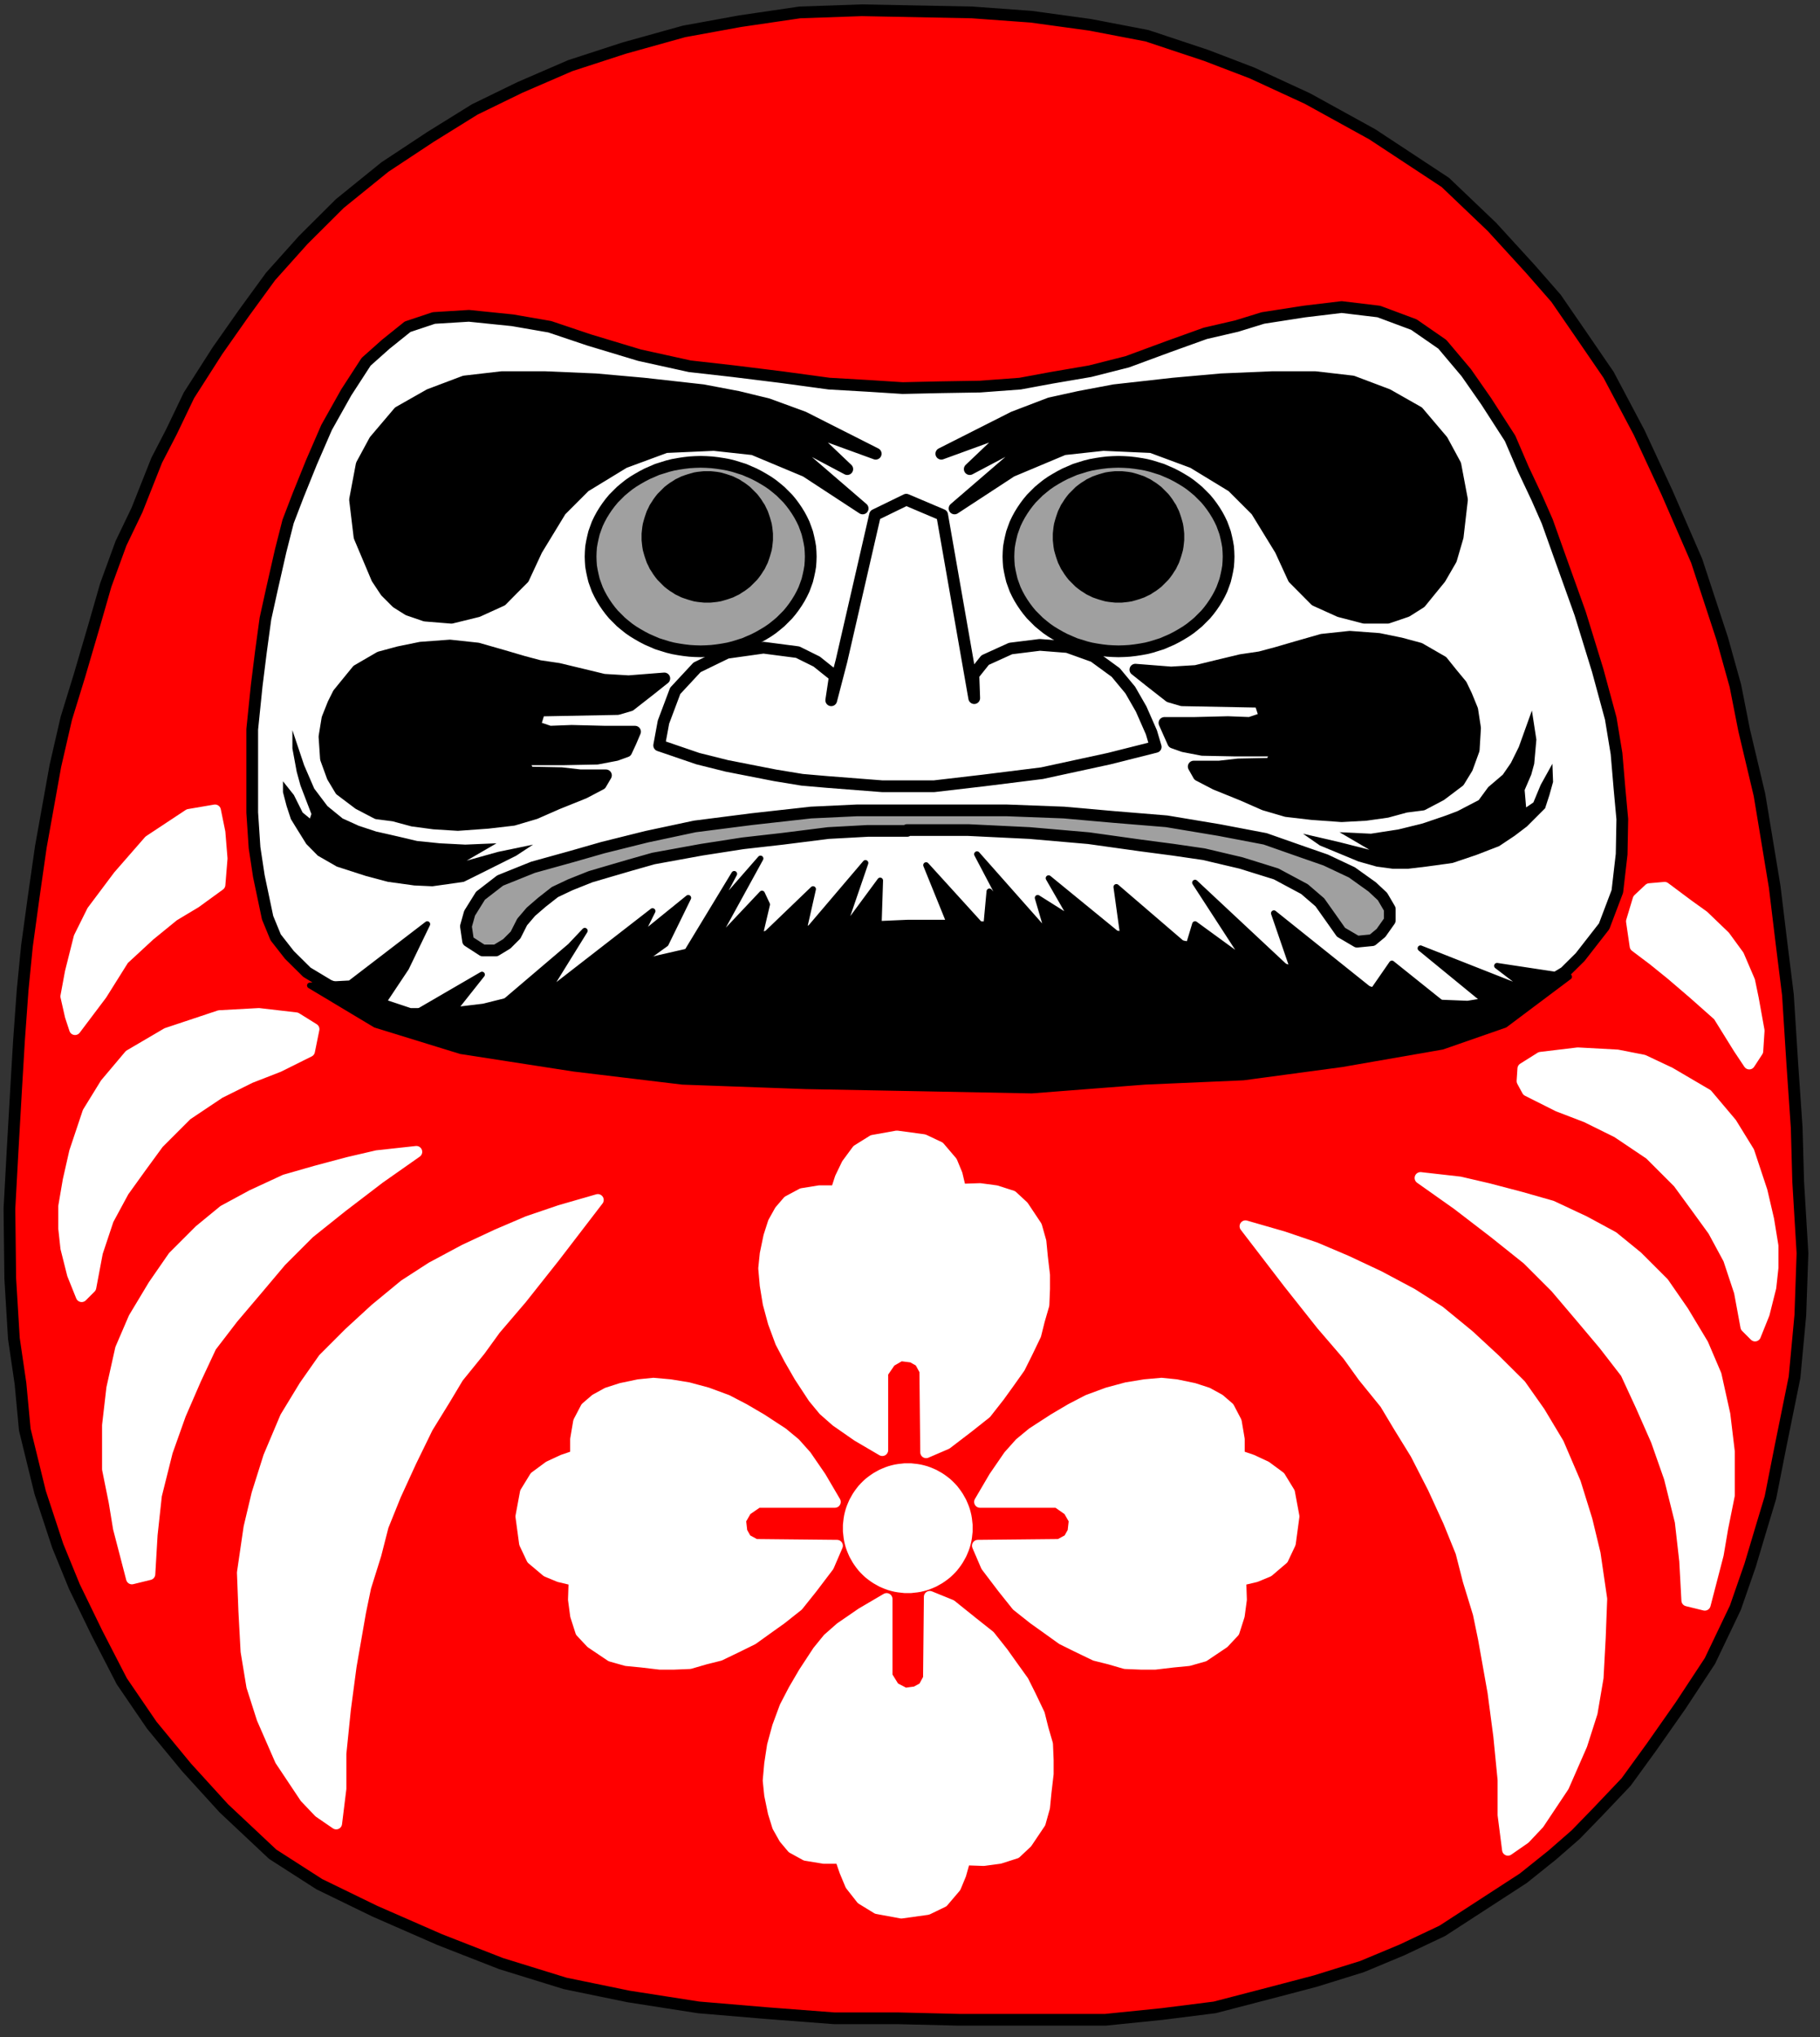 <?xml version="1.0" encoding="UTF-8" standalone="no"?>
<svg
   xmlns:ooo="http://xml.openoffice.org/svg/export"
   xmlns:dc="http://purl.org/dc/elements/1.1/"
   xmlns:cc="http://creativecommons.org/ns#"
   xmlns:rdf="http://www.w3.org/1999/02/22-rdf-syntax-ns#"
   xmlns:svg="http://www.w3.org/2000/svg"
   xmlns="http://www.w3.org/2000/svg"
   xmlns:sodipodi="http://sodipodi.sourceforge.net/DTD/sodipodi-0.dtd"
   xmlns:inkscape="http://www.inkscape.org/namespaces/inkscape"
   version="1.2"
   width="110.11mm"
   height="123.21mm"
   viewBox="0 0 11011 12321"
   preserveAspectRatio="xMidYMid"
   xml:space="preserve"
   id="svg172"
   sodipodi:docname="matreshk.svg"
   style="fill-rule:evenodd;stroke-width:28.222;stroke-linejoin:round"
   inkscape:version="0.92.5 (2060ec1f9f, 2020-04-08)"><rect x="0" y="0" width="11011" height="12321" fill="#333333" stroke="none"/><sodipodi:namedview
   pagecolor="#ffffff"
   bordercolor="#666666"
   borderopacity="1"
   objecttolerance="10"
   gridtolerance="10"
   guidetolerance="10"
   inkscape:pageopacity="0"
   inkscape:pageshadow="2"
   inkscape:window-width="664"
   inkscape:window-height="487"
   id="namedview174"
   showgrid="false"
   inkscape:zoom="0.2102413"
   inkscape:cx="208.10079"
   inkscape:cy="232.8189"
   inkscape:window-x="0"
   inkscape:window-y="0"
   inkscape:window-maximized="0"
   inkscape:current-layer="svg172" />
 <defs
   class="ClipPathGroup"
   id="defs8">
  <clipPath
   id="presentation_clip_path"
   clipPathUnits="userSpaceOnUse">
   <rect
   x="0"
   y="0"
   width="21000"
   height="29700"
   id="rect2" />
  </clipPath>
  <clipPath
   id="presentation_clip_path_shrink"
   clipPathUnits="userSpaceOnUse">
   <rect
   x="21"
   y="29"
   width="20958"
   height="29641"
   id="rect5" />
  </clipPath>
 </defs>
 <defs
   class="TextShapeIndex"
   id="defs12">
  <g
   ooo:slide="id1"
   ooo:id-list="id3"
   id="g10" />
 </defs>
 <defs
   class="EmbeddedBulletChars"
   id="defs44">
  <g
   id="bullet-char-template-57356"
   transform="matrix(4.8828125e-4,0,0,-4.8828125e-4,0,0)">
   <path
   d="M 580,1141 1163,571 580,0 -4,571 Z"
   id="path14"
   inkscape:connector-curvature="0" />
  </g>
  <g
   id="bullet-char-template-57354"
   transform="matrix(4.8828125e-4,0,0,-4.8828125e-4,0,0)">
   <path
   d="M 8,1128 H 1137 V 0 H 8 Z"
   id="path17"
   inkscape:connector-curvature="0" />
  </g>
  <g
   id="bullet-char-template-10146"
   transform="matrix(4.8828125e-4,0,0,-4.8828125e-4,0,0)">
   <path
   d="M 174,0 602,739 174,1481 1456,739 Z M 1358,739 309,1346 659,739 Z"
   id="path20"
   inkscape:connector-curvature="0" />
  </g>
  <g
   id="bullet-char-template-10132"
   transform="matrix(4.8828125e-4,0,0,-4.8828125e-4,0,0)">
   <path
   d="M 2015,739 1276,0 H 717 l 543,543 H 174 v 393 h 1086 l -543,545 h 557 z"
   id="path23"
   inkscape:connector-curvature="0" />
  </g>
  <g
   id="bullet-char-template-10007"
   transform="matrix(4.8828125e-4,0,0,-4.8828125e-4,0,0)">
   <path
   d="m 0,-2 c -7,16 -16,29 -25,39 l 381,530 c -94,256 -141,385 -141,387 0,25 13,38 40,38 9,0 21,-2 34,-5 21,4 42,12 65,25 l 27,-13 111,-251 280,301 64,-25 24,25 c 21,-10 41,-24 62,-43 C 886,937 835,863 770,784 769,783 710,716 594,584 L 774,223 c 0,-27 -21,-55 -63,-84 l 16,-20 C 717,90 699,76 672,76 641,76 570,178 457,381 L 164,-76 c -22,-34 -53,-51 -92,-51 -42,0 -63,17 -64,51 -7,9 -10,24 -10,44 0,9 1,19 2,30 z"
   id="path26"
   inkscape:connector-curvature="0" />
  </g>
  <g
   id="bullet-char-template-10004"
   transform="matrix(4.8828125e-4,0,0,-4.8828125e-4,0,0)">
   <path
   d="M 285,-33 C 182,-33 111,30 74,156 52,228 41,333 41,471 c 0,78 14,145 41,201 34,71 87,106 158,106 53,0 88,-31 106,-94 l 23,-176 c 8,-64 28,-97 59,-98 l 735,706 c 11,11 33,17 66,17 42,0 63,-15 63,-46 V 965 c 0,-36 -10,-64 -30,-84 L 442,47 C 390,-6 338,-33 285,-33 Z"
   id="path29"
   inkscape:connector-curvature="0" />
  </g>
  <g
   id="bullet-char-template-9679"
   transform="matrix(4.8828125e-4,0,0,-4.8828125e-4,0,0)">
   <path
   d="M 813,0 C 632,0 489,54 383,161 276,268 223,411 223,592 c 0,181 53,324 160,431 106,107 249,161 430,161 179,0 323,-54 432,-161 108,-107 162,-251 162,-431 0,-180 -54,-324 -162,-431 C 1136,54 992,0 813,0 Z"
   id="path32"
   inkscape:connector-curvature="0" />
  </g>
  <g
   id="bullet-char-template-8226"
   transform="matrix(4.8828125e-4,0,0,-4.8828125e-4,0,0)">
   <path
   d="m 346,457 c -73,0 -137,26 -191,78 -54,51 -81,114 -81,188 0,73 27,136 81,188 54,52 118,78 191,78 73,0 134,-26 185,-79 51,-51 77,-114 77,-187 0,-75 -25,-137 -76,-188 -50,-52 -112,-78 -186,-78 z"
   id="path35"
   inkscape:connector-curvature="0" />
  </g>
  <g
   id="bullet-char-template-8211"
   transform="matrix(4.8828125e-4,0,0,-4.8828125e-4,0,0)">
   <path
   d="M -4,459 H 1135 V 606 H -4 Z"
   id="path38"
   inkscape:connector-curvature="0" />
  </g>
  <g
   id="bullet-char-template-61548"
   transform="matrix(4.8828125e-4,0,0,-4.8828125e-4,0,0)">
   <path
   d="m 173,740 c 0,163 58,303 173,419 116,115 255,173 419,173 163,0 302,-58 418,-173 116,-116 174,-256 174,-419 0,-163 -58,-303 -174,-418 C 1067,206 928,148 765,148 601,148 462,206 346,322 231,437 173,577 173,740 Z"
   id="path41"
   inkscape:connector-curvature="0" />
  </g>
 </defs>
 <g
   id="g49"
   transform="translate(-4994,-8689)">
  <g
   id="id2"
   class="Master_Slide">
   <g
   id="bg-id2"
   class="Background" />
   <g
   id="bo-id2"
   class="BackgroundObjects" />
  </g>
 </g>
 <g
   class="SlideGroup"
   id="g170"
   transform="translate(-4994,-8689)">
  <g
   id="g168">
   <g
   id="container-id1">
    <g
   id="id1"
   class="Slide"
   clip-path="url(#presentation_clip_path)">
     <g
   class="Page"
   id="g164">
      <g
   class="Graphic"
   id="g162">
       <g
   id="id3">
        <rect
   class="BoundingBox"
   x="4994"
   y="8689"
   width="11011"
   height="12321"
   id="rect51"
   style="fill:none;stroke:none" />
        <path
   d="m 8770,8980 -326,106 -305,132 -273,133 -269,167 -274,181 -273,221 -221,220 -198,221 -164,225 -158,225 -172,269 -106,221 -89,172 -119,300 -97,202 -92,252 -71,247 -88,300 -80,260 -66,287 -88,490 -44,308 -40,292 -26,264 -22,305 -18,304 -22,384 -18,331 5,423 22,362 40,273 26,278 93,380 106,322 101,247 137,282 150,291 181,265 211,256 225,247 296,278 282,181 335,163 393,172 371,145 388,120 384,79 423,66 415,35 406,31 h 384 l 370,9 h 556 331 l 344,-35 317,-40 358,-93 251,-66 283,-88 242,-101 243,-115 265,-172 225,-146 176,-141 141,-123 133,-137 172,-181 154,-212 176,-251 177,-269 154,-322 89,-256 66,-221 57,-189 62,-314 84,-414 35,-375 13,-375 -26,-433 -9,-326 -27,-393 -26,-410 -40,-322 -40,-331 -92,-556 -93,-392 -53,-269 -79,-283 -62,-189 -93,-283 -180,-414 -168,-362 -185,-349 -172,-251 -146,-212 -154,-176 -234,-256 -282,-269 -442,-291 -392,-216 -336,-155 -277,-106 -358,-119 -344,-66 -357,-49 -358,-26 -666,-13 -375,13 -361,53 -340,62 z"
   id="path53"
   inkscape:connector-curvature="0"
   style="fill:#ff0000;stroke:none" />
        <path
   d="m 8770,8980 -326,106 -305,132 -273,133 -269,167 -274,181 -273,221 -221,220 -198,221 -164,225 -158,225 -172,269 -106,221 -89,172 -119,300 -97,202 -92,252 -71,247 -88,300 -80,260 -66,287 -88,490 -44,308 -40,292 -26,264 -22,305 -18,304 -22,384 -18,331 5,423 22,362 40,273 26,278 93,380 106,322 101,247 137,282 150,291 181,265 211,256 225,247 296,278 282,181 335,163 393,172 371,145 388,120 384,79 423,66 415,35 406,31 h 384 l 370,9 h 556 331 l 344,-35 317,-40 358,-93 251,-66 283,-88 242,-101 243,-115 265,-172 225,-146 176,-141 141,-123 133,-137 172,-181 154,-212 176,-251 177,-269 154,-322 89,-256 66,-221 57,-189 62,-314 84,-414 35,-375 13,-375 -26,-433 -9,-326 -27,-393 -26,-410 -40,-322 -40,-331 -92,-556 -93,-392 -53,-269 -79,-283 -62,-189 -93,-283 -180,-414 -168,-362 -185,-349 -172,-251 -146,-212 -154,-176 -234,-256 -282,-269 -442,-291 -392,-216 -336,-155 -277,-106 -358,-119 -344,-66 -357,-49 -358,-26 -666,-13 -375,13 -361,53 -340,62 z"
   id="path55"
   inkscape:connector-curvature="0"
   style="fill:none;stroke:#000000;stroke-width:71;stroke-linecap:round;stroke-linejoin:round" />
        <path
   d="m 10680,11031 -225,5 -203,-13 -242,-14 -287,-39 -291,-36 -265,-30 -304,-67 -305,-92 -238,-80 -225,-39 -264,-27 -212,13 -159,53 -132,106 -119,106 -120,185 -119,212 -92,212 -80,198 -61,159 -45,177 -53,233 -39,177 -27,198 -26,208 -27,264 v 239 264 l 14,212 26,172 53,252 49,119 83,106 106,105 133,80 291,106 198,66 h 225 l 225,-27 212,-53 287,-83 260,-75 234,-67 344,-79 344,-79 225,-31 238,-22 419,-18 h 247 l 269,13 309,18 358,26 277,31 265,49 424,92 383,106 358,93 273,53 225,9 247,-40 186,-75 154,-93 93,-92 145,-186 80,-211 26,-225 4,-212 -17,-185 -18,-212 -35,-212 -79,-291 -106,-344 -133,-371 -66,-185 -62,-141 -83,-176 -80,-186 -145,-225 -120,-172 -145,-172 -172,-119 -212,-79 -225,-27 -225,27 -251,39 -159,49 -190,44 -220,79 -252,93 -225,57 -234,40 -189,35 -243,18 z"
   id="path57"
   inkscape:connector-curvature="0"
   style="fill:#ffffff;stroke:none" />
        <path
   d="m 10680,11031 -225,5 -203,-13 -242,-14 -287,-39 -291,-36 -265,-30 -304,-67 -305,-92 -238,-80 -225,-39 -264,-27 -212,13 -159,53 -132,106 -119,106 -120,185 -119,212 -92,212 -80,198 -61,159 -45,177 -53,233 -39,177 -27,198 -26,208 -27,264 v 239 264 l 14,212 26,172 53,252 49,119 83,106 106,105 133,80 291,106 198,66 h 225 l 225,-27 212,-53 287,-83 260,-75 234,-67 344,-79 344,-79 225,-31 238,-22 419,-18 h 247 l 269,13 309,18 358,26 277,31 265,49 424,92 383,106 358,93 273,53 225,9 247,-40 186,-75 154,-93 93,-92 145,-186 80,-211 26,-225 4,-212 -17,-185 -18,-212 -35,-212 -79,-291 -106,-344 -133,-371 -66,-185 -62,-141 -83,-176 -80,-186 -145,-225 -120,-172 -145,-172 -172,-119 -212,-79 -225,-27 -225,27 -251,39 -159,49 -190,44 -220,79 -252,93 -225,57 -234,40 -189,35 -243,18 z"
   id="path59"
   inkscape:connector-curvature="0"
   style="fill:none;stroke:#000000;stroke-width:71;stroke-linecap:round;stroke-linejoin:round" />
        <path
   d="m 9639,11133 -181,-44 -211,-40 -358,-40 -291,-26 -304,-13 h -265 l -225,26 -212,80 -185,105 -146,172 -79,146 -40,212 27,225 106,251 53,80 66,66 70,44 102,35 159,13 159,-39 145,-66 66,-67 66,-66 80,-172 145,-238 146,-146 238,-145 252,-93 291,-13 238,26 318,133 344,225 -569,-490 476,252 -265,-252 437,159 -437,-221 z"
   id="path61"
   inkscape:connector-curvature="0"
   style="fill:#000000;stroke:none" />
        <path
   d="m 9639,11133 -181,-44 -211,-40 -358,-40 -291,-26 -304,-13 h -265 l -225,26 -212,80 -185,105 -146,172 -79,146 -40,212 27,225 106,251 53,80 66,66 70,44 102,35 159,13 159,-39 145,-66 66,-67 66,-66 80,-172 145,-238 146,-146 238,-145 252,-93 291,-13 238,26 318,133 344,225 -569,-490 476,252 -265,-252 437,159 -437,-221 z"
   id="path63"
   inkscape:connector-curvature="0"
   style="fill:none;stroke:#000000;stroke-width:71;stroke-linecap:round;stroke-linejoin:round" />
        <path
   d="m 9903,12059 c 0,101 -31,199 -89,287 -59,87 -143,159 -244,209 -101,51 -216,77 -332,77 -117,0 -232,-26 -333,-77 -101,-50 -185,-122 -244,-209 -58,-88 -89,-186 -89,-287 0,-101 31,-199 89,-286 59,-88 143,-160 244,-210 101,-51 216,-77 332,-77 117,0 232,26 333,77 101,50 185,122 244,210 58,87 89,185 89,286 z"
   id="path65"
   inkscape:connector-curvature="0"
   style="fill:#a0a0a0;stroke:none" />
        <path
   d="m 9899,12055 -1,-29 -2,-29 -5,-29 -6,-28 -7,-29 -10,-28 -10,-27 -13,-27 -14,-26 -16,-26 -17,-25 -18,-24 -20,-24 -22,-22 -22,-22 -24,-20 -25,-20 -26,-18 -28,-17 -28,-16 -29,-15 -30,-13 -30,-13 -32,-10 -32,-10 -32,-8 -33,-6 -33,-5 -34,-4 -33,-2 -34,-1 v 0 l -34,1 -33,2 -34,4 -33,5 -33,6 -32,8 -32,10 -32,10 -30,13 -30,13 -29,15 -28,16 -28,17 -26,18 -25,20 -24,20 -22,22 -22,22 -20,24 -18,24 -17,25 -16,26 -14,26 -13,27 -10,27 -10,28 -7,29 -6,28 -5,29 -2,29 -1,29 v 0 l 1,29 2,29 5,29 6,28 7,29 10,28 10,27 13,27 14,26 16,26 17,25 18,24 20,24 22,22 22,22 24,20 25,20 26,18 28,17 28,16 29,15 30,13 30,13 32,10 32,10 32,8 33,6 33,5 34,4 33,2 34,1 v 0 l 34,-1 33,-2 34,-4 33,-5 33,-6 32,-8 32,-10 32,-10 30,-13 30,-13 29,-15 28,-16 28,-17 26,-18 25,-20 24,-20 22,-22 22,-22 20,-24 18,-24 17,-25 16,-26 14,-26 13,-27 10,-27 10,-28 7,-29 6,-28 5,-29 2,-29 z"
   id="path67"
   inkscape:connector-curvature="0"
   style="fill:none;stroke:#000000;stroke-width:71;stroke-linecap:round;stroke-linejoin:round" />
        <path
   d="m 12430,12059 c 0,101 -31,199 -89,287 -59,87 -143,159 -244,209 -101,51 -216,77 -332,77 -117,0 -232,-26 -333,-77 -101,-50 -185,-122 -244,-209 -58,-88 -89,-186 -89,-287 0,-101 31,-199 89,-286 59,-88 143,-160 244,-210 101,-51 216,-77 332,-77 117,0 232,26 333,77 101,50 185,122 244,210 58,87 89,185 89,286 z"
   id="path69"
   inkscape:connector-curvature="0"
   style="fill:#a0a0a0;stroke:none" />
        <path
   d="m 12427,12055 -1,-29 -2,-29 -5,-29 -6,-28 -7,-29 -10,-28 -10,-27 -13,-27 -14,-26 -16,-26 -17,-25 -18,-24 -20,-24 -22,-22 -22,-22 -24,-20 -25,-20 -26,-18 -28,-17 -28,-16 -29,-15 -30,-13 -30,-13 -32,-10 -32,-10 -32,-8 -33,-6 -33,-5 -34,-4 -33,-2 -34,-1 v 0 l -34,1 -33,2 -34,4 -33,5 -33,6 -32,8 -32,10 -32,10 -30,13 -30,13 -29,15 -28,16 -28,17 -26,18 -25,20 -24,20 -22,22 -22,22 -20,24 -18,24 -17,25 -16,26 -14,26 -13,27 -10,27 -10,28 -7,29 -6,28 -5,29 -2,29 -1,29 v 0 l 1,29 2,29 5,29 6,28 7,29 10,28 10,27 13,27 14,26 16,26 17,25 18,24 20,24 22,22 22,22 24,20 25,20 26,18 28,17 28,16 29,15 30,13 30,13 32,10 32,10 32,8 33,6 33,5 34,4 33,2 34,1 v 0 l 34,-1 33,-2 34,-4 33,-5 33,-6 32,-8 32,-10 32,-10 30,-13 30,-13 29,-15 28,-16 28,-17 26,-18 25,-20 24,-20 22,-22 22,-22 20,-24 18,-24 17,-25 16,-26 14,-26 13,-27 10,-27 10,-28 7,-29 6,-28 5,-29 2,-29 z"
   id="path71"
   inkscape:connector-curvature="0"
   style="fill:none;stroke:#000000;stroke-width:71;stroke-linecap:round;stroke-linejoin:round" />
        <path
   d="m 10288,11803 189,-92 217,92 194,1108 -5,-141 71,-89 154,-70 177,-22 167,13 159,57 133,97 88,106 66,115 62,141 26,88 -282,71 -406,88 -353,44 -300,35 h -313 l -335,-26 -150,-13 -164,-27 -291,-57 -176,-44 -234,-80 26,-141 71,-189 132,-142 181,-88 221,-31 207,27 115,57 110,88 -22,146 62,-238 z"
   id="path73"
   inkscape:connector-curvature="0"
   style="fill:#ffffff;stroke:none" />
        <path
   d="m 10288,11803 189,-92 217,92 194,1108 -5,-141 71,-89 154,-70 177,-22 167,13 159,57 133,97 88,106 66,115 62,141 26,88 -282,71 -406,88 -353,44 -300,35 h -313 l -335,-26 -150,-13 -164,-27 -291,-57 -176,-44 -234,-80 26,-141 71,-189 132,-142 181,-88 221,-31 207,27 115,57 110,88 -22,146 62,-238 z"
   id="path75"
   inkscape:connector-curvature="0"
   style="fill:none;stroke:#000000;stroke-width:71;stroke-linecap:round;stroke-linejoin:round" />
        <path
   d="m 11346,11128 177,-39 212,-40 357,-40 291,-26 305,-13 h 264 l 225,26 212,80 185,105 146,172 79,146 40,212 -26,225 -40,137 -66,114 -58,71 -61,75 -84,53 -115,39 h -141 l -150,-39 -146,-66 -132,-133 -79,-172 -146,-238 -146,-146 -238,-145 -251,-93 -291,-13 -239,26 -317,133 -344,225 569,-490 -477,252 265,-252 -437,159 437,-221 z"
   id="path77"
   inkscape:connector-curvature="0"
   style="fill:#000000;stroke:none" />
        <path
   d="m 11346,11128 177,-39 212,-40 357,-40 291,-26 305,-13 h 264 l 225,26 212,80 185,105 146,172 79,146 40,212 -26,225 -40,137 -66,114 -58,71 -61,75 -84,53 -115,39 h -141 l -150,-39 -146,-66 -132,-133 -79,-172 -146,-238 -146,-146 -238,-145 -251,-93 -291,-13 -239,26 -317,133 -344,225 569,-490 -477,252 265,-252 -437,159 437,-221 z"
   id="path79"
   inkscape:connector-curvature="0"
   style="fill:none;stroke:#000000;stroke-width:71;stroke-linecap:round;stroke-linejoin:round" />
        <path
   d="m 9013,12792 -216,17 -150,-9 -124,-30 -150,-36 -115,-17 -101,-27 -119,-35 -154,-44 -168,-18 -177,13 -132,27 -115,31 -136,79 -58,71 -57,70 -31,62 -35,88 -18,110 9,133 40,110 48,80 110,83 111,58 101,13 115,31 128,17 145,9 181,-13 155,-18 132,-39 132,-58 164,-66 101,-53 31,-53 h -154 l -115,-13 -199,-4 -39,-80 h 251 l 203,-4 115,-22 61,-22 27,-58 26,-61 h -180 l -203,-5 -133,5 -92,-31 30,-97 473,-9 75,-22 119,-93 z"
   id="path81"
   inkscape:connector-curvature="0"
   style="fill:#000000;stroke:none" />
        <path
   d="m 9013,12792 -216,17 -150,-9 -124,-30 -150,-36 -115,-17 -101,-27 -119,-35 -154,-44 -168,-18 -177,13 -132,27 -115,31 -136,79 -58,71 -57,70 -31,62 -35,88 -18,110 9,133 40,110 48,80 110,83 111,58 101,13 115,31 128,17 145,9 181,-13 155,-18 132,-39 132,-58 164,-66 101,-53 31,-53 h -154 l -115,-13 -199,-4 -39,-80 h 251 l 203,-4 115,-22 61,-22 27,-58 26,-61 h -180 l -203,-5 -133,5 -92,-31 30,-97 473,-9 75,-22 119,-93 z"
   id="path83"
   inkscape:connector-curvature="0"
   style="fill:none;stroke:#000000;stroke-width:71;stroke-linecap:round;stroke-linejoin:round" />
        <path
   d="m 6763,13105 71,212 61,141 80,106 92,75 97,44 106,35 115,26 132,31 137,14 155,8 189,-8 -181,105 190,-53 212,-44 -102,67 -220,110 -97,48 -97,14 -93,13 -110,-5 -159,-22 -132,-35 -177,-57 -115,-66 -70,-71 -58,-93 -35,-57 -26,-79 -22,-84 v -66 l 66,83 53,106 44,36 9,-27 -66,-172 -23,-84 -26,-141 z"
   id="path85"
   inkscape:connector-curvature="0"
   style="fill:#000000;stroke:none" />
        <path
   d="m 11863,12739 216,17 150,-9 123,-30 150,-36 115,-17 101,-27 120,-35 154,-44 168,-18 176,13 132,27 115,31 137,79 57,71 58,70 30,62 36,88 17,111 -8,132 -40,110 -49,80 -110,83 -110,58 -102,13 -114,31 -128,18 -146,8 -181,-13 -154,-18 -133,-39 -132,-58 -163,-66 -102,-53 -30,-53 h 154 l 115,-13 198,-4 40,-80 h -252 l -203,-4 -114,-22 -62,-22 -26,-58 -27,-61 h 181 l 203,-5 132,5 93,-31 -31,-97 -472,-9 -75,-22 -119,-93 z"
   id="path87"
   inkscape:connector-curvature="0"
   style="fill:#000000;stroke:none" />
        <path
   d="m 11863,12739 216,17 150,-9 123,-30 150,-36 115,-17 101,-27 120,-35 154,-44 168,-18 176,13 132,27 115,31 137,79 57,71 58,70 30,62 36,88 17,111 -8,132 -40,110 -49,80 -110,83 -110,58 -102,13 -114,31 -128,18 -146,8 -181,-13 -154,-18 -133,-39 -132,-58 -163,-66 -102,-53 -30,-53 h 154 l 115,-13 198,-4 40,-80 h -252 l -203,-4 -114,-22 -62,-22 -26,-58 -27,-61 h 181 l 203,-5 132,5 93,-31 -31,-97 -472,-9 -75,-22 -119,-93 z"
   id="path89"
   inkscape:connector-curvature="0"
   style="fill:none;stroke:#000000;stroke-width:71;stroke-linecap:round;stroke-linejoin:round" />
        <path
   d="m 14262,12986 -79,220 -48,97 -49,71 -88,75 -58,79 -127,66 -71,27 -141,48 -146,36 -167,26 -190,-9 181,106 -190,-48 -212,-49 102,71 234,97 110,31 97,13 h 93 l 110,-13 159,-22 145,-49 137,-53 93,-62 75,-57 57,-57 53,-53 26,-80 22,-79 -4,-110 -71,128 -44,106 -44,30 -9,-105 40,-93 18,-66 13,-146 z"
   id="path91"
   inkscape:connector-curvature="0"
   style="fill:#000000;stroke:none" />
        <path
   d="m 10482,13590 h -305 l -277,13 -358,40 -344,44 -291,62 -265,66 -185,53 -238,66 -199,80 -119,92 -66,106 -22,79 13,89 88,57 h 80 l 66,-40 53,-53 40,-79 53,-62 66,-57 79,-62 93,-44 123,-49 102,-30 137,-40 141,-40 291,-53 251,-39 238,-27 278,-35 239,-13 h 238 v -5 0 h 370 l 371,18 357,31 314,44 198,26 185,27 225,53 212,66 172,92 93,80 66,93 62,88 97,57 92,-9 53,-44 53,-75 v -70 l -44,-75 -62,-58 -123,-88 -159,-75 -141,-49 -225,-79 -278,-53 -318,-53 -317,-26 -305,-27 -344,-13 h -317 z"
   id="path93"
   inkscape:connector-curvature="0"
   style="fill:#a0a0a0;stroke:none" />
        <path
   d="m 10482,13590 h -305 l -277,13 -358,40 -344,44 -291,62 -265,66 -185,53 -238,66 -199,80 -119,92 -66,106 -22,79 13,89 88,57 h 80 l 66,-40 53,-53 40,-79 53,-62 66,-57 79,-62 93,-44 123,-49 102,-30 137,-40 141,-40 291,-53 251,-39 238,-27 278,-35 239,-13 h 238 v -5 0 h 370 l 371,18 357,31 314,44 198,26 185,27 225,53 212,66 172,92 93,80 66,93 62,88 97,57 92,-9 53,-44 53,-75 v -70 l -44,-75 -62,-58 -123,-88 -159,-75 -141,-49 -225,-79 -278,-53 -318,-53 -317,-26 -305,-27 -344,-13 h -317 z"
   id="path95"
   inkscape:connector-curvature="0"
   style="fill:none;stroke:#000000;stroke-width:71;stroke-linecap:round;stroke-linejoin:round" />
        <path
   d="m 7266,14887 -397,-238 243,-13 467,-358 -128,265 -150,225 177,66 432,-251 -199,251 283,-40 450,-383 88,-93 -238,384 648,-503 -79,159 295,-239 -136,278 -221,159 322,-66 313,-516 -119,225 278,-318 -291,530 300,-318 31,66 -53,225 331,-318 -66,292 383,-450 -145,423 234,-317 -9,277 h 437 l -150,-370 361,397 22,-238 106,119 -181,-344 433,489 -66,-225 211,133 -145,-252 454,371 -44,-318 432,371 44,-146 309,225 -309,-476 609,569 -132,-384 595,476 119,-172 331,265 h 278 l -436,-357 670,264 -207,-158 436,66 -388,291 -379,132 -609,106 -595,80 -596,26 -684,53 -675,-13 -692,-13 -746,-27 -657,-79 -684,-106 z"
   id="path97"
   inkscape:connector-curvature="0"
   style="fill:#000000;stroke:none" />
        <path
   d="m 7266,14887 -397,-238 243,-13 467,-358 -128,265 -150,225 177,66 432,-251 -199,251 283,-40 450,-383 88,-93 -238,384 648,-503 -79,159 295,-239 -136,278 -221,159 322,-66 313,-516 -119,225 278,-318 -291,530 300,-318 31,66 -53,225 331,-318 -66,292 383,-450 -145,423 234,-317 -9,277 h 437 l -150,-370 361,397 22,-238 106,119 -181,-344 433,489 -66,-225 211,133 -145,-252 454,371 -44,-318 432,371 44,-146 309,225 -309,-476 609,569 -132,-384 595,476 119,-172 331,265 h 278 l -436,-357 670,264 -207,-158 436,66 -388,291 -379,132 -609,106 -595,80 -596,26 -684,53 -675,-13 -692,-13 -746,-27 -657,-79 -684,-106 z"
   id="path99"
   inkscape:connector-curvature="0"
   style="fill:none;stroke:#000000;stroke-width:35;stroke-linecap:round;stroke-linejoin:round" />
        <path
   d="m 9638,11939 c 0,63 -17,126 -48,181 -32,54 -78,100 -132,132 -55,31 -118,48 -181,48 -63,0 -126,-17 -180,-48 -55,-32 -101,-78 -133,-132 -31,-55 -48,-118 -48,-181 0,-63 17,-126 48,-180 32,-55 78,-101 133,-133 54,-31 117,-48 180,-48 63,0 126,17 181,48 54,32 100,78 132,133 31,54 48,117 48,180 z"
   id="path101"
   inkscape:connector-curvature="0"
   style="fill:#000000;stroke:none" />
        <path
   d="m 9635,11936 v -18 l -2,-19 -2,-18 -3,-18 -5,-18 -5,-17 -6,-18 -6,-17 -8,-16 -8,-17 -10,-15 -10,-16 -11,-15 -11,-14 -13,-13 -13,-13 -13,-13 -14,-11 -15,-11 -16,-10 -15,-10 -17,-8 -16,-8 -17,-6 -18,-6 -17,-5 -18,-5 -18,-3 -18,-2 -19,-2 h -18 v 0 h -18 l -19,2 -18,2 -18,3 -18,5 -17,5 -18,6 -17,6 -16,8 -17,8 -15,10 -16,10 -15,11 -14,11 -13,13 -13,13 -13,13 -11,14 -11,15 -10,16 -10,15 -8,17 -8,16 -6,17 -6,18 -5,17 -5,18 -3,18 -2,18 -2,19 v 18 0 18 l 2,19 2,18 3,18 5,18 5,17 6,18 6,17 8,16 8,17 10,15 10,16 11,15 11,14 13,13 13,13 13,13 14,11 15,11 16,10 15,10 17,8 16,8 17,6 18,6 17,5 18,5 18,3 18,2 19,2 h 18 v 0 h 18 l 19,-2 18,-2 18,-3 18,-5 17,-5 18,-6 17,-6 16,-8 17,-8 15,-10 16,-10 15,-11 14,-11 13,-13 13,-13 13,-13 11,-14 11,-15 10,-16 10,-15 8,-17 8,-16 6,-17 6,-18 5,-17 5,-18 3,-18 2,-18 2,-19 z"
   id="path103"
   inkscape:connector-curvature="0"
   style="fill:none;stroke:#000000;stroke-width:71;stroke-linecap:round;stroke-linejoin:round" />
        <path
   d="m 12126,11939 c 0,63 -17,126 -48,181 -32,54 -78,100 -132,132 -55,31 -118,48 -181,48 -63,0 -126,-17 -180,-48 -55,-32 -101,-78 -133,-132 -31,-55 -48,-118 -48,-181 0,-63 17,-126 48,-180 32,-55 78,-101 133,-133 54,-31 117,-48 180,-48 63,0 126,17 181,48 54,32 100,78 132,133 31,54 48,117 48,180 z"
   id="path105"
   inkscape:connector-curvature="0"
   style="fill:#000000;stroke:none" />
        <path
   d="m 12123,11936 v -18 l -2,-19 -2,-18 -3,-18 -5,-18 -5,-17 -6,-18 -6,-17 -8,-16 -8,-17 -10,-15 -10,-16 -11,-15 -11,-14 -13,-13 -13,-13 -13,-13 -14,-11 -15,-11 -16,-10 -15,-10 -17,-8 -16,-8 -17,-6 -18,-6 -17,-5 -18,-5 -18,-3 -18,-2 -19,-2 h -18 v 0 h -18 l -19,2 -18,2 -18,3 -18,5 -17,5 -18,6 -17,6 -16,8 -17,8 -15,10 -16,10 -15,11 -14,11 -13,13 -13,13 -13,13 -11,14 -11,15 -10,16 -10,15 -8,17 -8,16 -6,17 -6,18 -5,17 -5,18 -3,18 -2,18 -2,19 v 18 0 18 l 2,19 2,18 3,18 5,18 5,17 6,18 6,17 8,16 8,17 10,15 10,16 11,15 11,14 13,13 13,13 13,13 14,11 15,11 16,10 15,10 17,8 16,8 17,6 18,6 17,5 18,5 18,3 18,2 19,2 h 18 v 0 h 18 l 19,-2 18,-2 18,-3 18,-5 17,-5 18,-6 17,-6 16,-8 17,-8 15,-10 16,-10 15,-11 14,-11 13,-13 13,-13 13,-13 11,-14 11,-15 10,-16 10,-15 8,-17 8,-16 6,-17 6,-18 5,-17 5,-18 3,-18 2,-18 2,-19 z"
   id="path107"
   inkscape:connector-curvature="0"
   style="fill:none;stroke:#000000;stroke-width:71;stroke-linecap:round;stroke-linejoin:round" />
        <path
   d="m 6295,13590 -158,27 -239,158 -185,212 -159,212 -79,159 -53,211 -27,146 27,119 26,79 159,-211 133,-212 158,-146 146,-119 132,-79 146,-106 13,-159 -13,-159 z"
   id="path109"
   inkscape:connector-curvature="0"
   style="fill:#ffffff;stroke:none" />
        <path
   d="m 6295,13590 -158,27 -239,158 -185,212 -159,212 -79,159 -53,211 -27,146 27,119 26,79 159,-211 133,-212 158,-146 146,-119 132,-79 146,-106 13,-159 -13,-159 z"
   id="path111"
   inkscape:connector-curvature="0"
   style="fill:none;stroke:#ffffff;stroke-width:71;stroke-linecap:round;stroke-linejoin:round" />
        <path
   d="m 6560,14821 -238,13 -318,106 -225,132 -145,172 -106,172 -80,239 -39,172 -27,158 v 133 l 13,119 40,159 53,132 53,-53 40,-212 66,-198 93,-172 105,-146 106,-145 172,-172 199,-133 185,-92 172,-67 185,-92 27,-133 -106,-66 z"
   id="path113"
   inkscape:connector-curvature="0"
   style="fill:#ffffff;stroke:none" />
        <path
   d="m 6560,14821 -238,13 -318,106 -225,132 -145,172 -106,172 -80,239 -39,172 -27,158 v 133 l 13,119 40,159 53,132 53,-53 40,-212 66,-198 93,-172 105,-146 106,-145 172,-172 199,-133 185,-92 172,-67 185,-92 27,-133 -106,-66 z"
   id="path115"
   inkscape:connector-curvature="0"
   style="fill:none;stroke:#ffffff;stroke-width:71;stroke-linecap:round;stroke-linejoin:round" />
        <path
   d="m 7513,15655 -238,26 -172,40 -199,53 -185,53 -199,92 -172,93 -145,119 -159,159 -119,172 -119,198 -80,186 -53,238 -26,225 v 265 l 40,198 26,159 79,304 106,-26 14,-238 26,-239 66,-264 80,-225 92,-212 93,-199 132,-172 146,-172 145,-172 172,-172 199,-159 225,-172 z"
   id="path117"
   inkscape:connector-curvature="0"
   style="fill:#ffffff;stroke:none" />
        <path
   d="m 7513,15655 -238,26 -172,40 -199,53 -185,53 -199,92 -172,93 -145,119 -159,159 -119,172 -119,198 -80,186 -53,238 -26,225 v 265 l 40,198 26,159 79,304 106,-26 14,-238 26,-239 66,-264 80,-225 92,-212 93,-199 132,-172 146,-172 145,-172 172,-172 199,-159 225,-172 z"
   id="path119"
   inkscape:connector-curvature="0"
   style="fill:none;stroke:#ffffff;stroke-width:71;stroke-linecap:round;stroke-linejoin:round" />
        <path
   d="m 8611,15946 -229,66 -194,66 -185,79 -199,93 -198,106 -164,106 -176,145 -159,146 -154,154 -115,164 -115,189 -101,239 -71,225 -48,202 -40,274 9,234 13,242 35,212 62,194 110,252 150,225 84,88 102,70 26,-211 v -212 l 27,-265 35,-264 57,-327 31,-150 62,-198 44,-172 75,-186 93,-203 101,-207 106,-172 79,-132 133,-164 92,-127 159,-186 199,-251 z"
   id="path121"
   inkscape:connector-curvature="0"
   style="fill:#ffffff;stroke:none" />
        <path
   d="m 8611,15946 -229,66 -194,66 -185,79 -199,93 -198,106 -164,106 -176,145 -159,146 -154,154 -115,164 -115,189 -101,239 -71,225 -48,202 -40,274 9,234 13,242 35,212 62,194 110,252 150,225 84,88 102,70 26,-211 v -212 l 27,-265 35,-264 57,-327 31,-150 62,-198 44,-172 75,-186 93,-203 101,-207 106,-172 79,-132 133,-164 92,-127 159,-186 199,-251 z"
   id="path123"
   inkscape:connector-curvature="0"
   style="fill:none;stroke:#ffffff;stroke-width:71;stroke-linecap:round;stroke-linejoin:round" />
        <path
   d="m 14973,14066 92,-8 142,106 92,66 128,123 84,115 66,154 22,106 35,194 -8,124 -49,75 -62,-93 -123,-198 -150,-133 -133,-114 -110,-89 -110,-83 -22,-150 40,-133 z"
   id="path125"
   inkscape:connector-curvature="0"
   style="fill:#ffffff;stroke:none" />
        <path
   d="m 14973,14066 92,-8 142,106 92,66 128,123 84,115 66,154 22,106 35,194 -8,124 -49,75 -62,-93 -123,-198 -150,-133 -133,-114 -110,-89 -110,-83 -22,-150 40,-133 z"
   id="path127"
   inkscape:connector-curvature="0"
   style="fill:none;stroke:#ffffff;stroke-width:71;stroke-linecap:round;stroke-linejoin:round" />
        <path
   d="m 14540,15059 239,13 158,31 159,75 225,132 146,173 106,172 79,238 40,172 26,159 v 132 l -13,119 -40,159 -53,132 -53,-53 -39,-211 -66,-199 -93,-172 -106,-146 -106,-145 -172,-172 -198,-133 -186,-92 -172,-66 -185,-93 -31,-57 5,-75 105,-66 z"
   id="path129"
   inkscape:connector-curvature="0"
   style="fill:#ffffff;stroke:none" />
        <path
   d="m 14540,15059 239,13 158,31 159,75 225,132 146,173 106,172 79,238 40,172 26,159 v 132 l -13,119 -40,159 -53,132 -53,-53 -39,-211 -66,-199 -93,-172 -106,-146 -106,-145 -172,-172 -198,-133 -186,-92 -172,-66 -185,-93 -31,-57 5,-75 105,-66 z"
   id="path131"
   inkscape:connector-curvature="0"
   style="fill:none;stroke:#ffffff;stroke-width:71;stroke-linecap:round;stroke-linejoin:round" />
        <path
   d="m 13588,15813 238,27 172,40 198,52 186,53 198,93 172,93 146,119 159,159 119,172 119,198 79,185 53,239 27,225 v 264 l -40,199 -27,159 -79,304 -106,-26 -13,-239 -27,-238 -66,-265 -79,-225 -93,-211 -92,-199 -133,-172 -145,-172 -146,-172 -172,-172 -199,-159 -224,-172 z"
   id="path133"
   inkscape:connector-curvature="0"
   style="fill:#ffffff;stroke:none" />
        <path
   d="m 13588,15813 238,27 172,40 198,52 186,53 198,93 172,93 146,119 159,159 119,172 119,198 79,185 53,239 27,225 v 264 l -40,199 -27,159 -79,304 -106,-26 -13,-239 -27,-238 -66,-265 -79,-225 -93,-211 -92,-199 -133,-172 -145,-172 -146,-172 -172,-172 -199,-159 -224,-172 z"
   id="path135"
   inkscape:connector-curvature="0"
   style="fill:none;stroke:#ffffff;stroke-width:71;stroke-linecap:round;stroke-linejoin:round" />
        <path
   d="m 12529,16105 229,66 194,66 186,79 198,93 199,106 167,106 177,145 158,146 155,154 115,163 114,190 102,238 70,225 49,203 40,274 -9,234 -13,242 -36,212 -62,194 -110,251 -150,225 -84,89 -101,70 -27,-211 v -212 l -26,-265 -35,-265 -58,-326 -31,-150 -61,-199 -44,-172 -75,-185 -93,-203 -106,-207 -106,-172 -79,-132 -133,-164 -92,-128 -159,-185 -199,-251 z"
   id="path137"
   inkscape:connector-curvature="0"
   style="fill:#ffffff;stroke:none" />
        <path
   d="m 12529,16105 229,66 194,66 186,79 198,93 199,106 167,106 177,145 158,146 155,154 115,163 114,190 102,238 70,225 49,203 40,274 -9,234 -13,242 -36,212 -62,194 -110,251 -150,225 -84,89 -101,70 -27,-211 v -212 l -26,-265 -35,-265 -58,-326 -31,-150 -61,-199 -44,-172 -75,-185 -93,-203 -106,-207 -106,-172 -79,-132 -133,-164 -92,-128 -159,-185 -199,-251 z"
   id="path139"
   inkscape:connector-curvature="0"
   style="fill:none;stroke:#ffffff;stroke-width:71;stroke-linecap:round;stroke-linejoin:round" />
        <path
   d="m 10583,15584 -163,-22 -145,26 -93,58 -62,84 -40,83 -26,80 h -102 l -105,17 -84,45 -49,57 -39,70 -27,84 -22,106 -9,88 9,102 18,110 31,115 44,119 53,101 61,106 84,128 62,75 75,66 128,89 150,88 v -468 l 48,-70 62,-36 71,9 48,27 31,57 5,494 123,-53 132,-101 106,-84 80,-102 57,-79 66,-93 44,-88 53,-110 22,-88 27,-93 4,-97 v -84 l -13,-110 -9,-93 -26,-92 -80,-120 -66,-61 -97,-31 -97,-13 -119,4 -22,-93 -31,-75 -75,-88 z"
   id="path141"
   inkscape:connector-curvature="0"
   style="fill:#ffffff;stroke:none" />
        <path
   d="m 10583,15584 -163,-22 -145,26 -93,58 -62,84 -40,83 -26,80 h -102 l -105,17 -84,45 -49,57 -39,70 -27,84 -22,106 -9,88 9,102 18,110 31,115 44,119 53,101 61,106 84,128 62,75 75,66 128,89 150,88 v -468 l 48,-70 62,-36 71,9 48,27 31,57 5,494 123,-53 132,-101 106,-84 80,-102 57,-79 66,-93 44,-88 53,-110 22,-88 27,-93 4,-97 v -84 l -13,-110 -9,-93 -26,-92 -80,-120 -66,-61 -97,-31 -97,-13 -119,4 -22,-93 -31,-75 -75,-88 z"
   id="path143"
   inkscape:connector-curvature="0"
   style="fill:none;stroke:#ffffff;stroke-width:71;stroke-linecap:round;stroke-linejoin:round" />
        <path
   d="m 10847,17933 c 0,63 -16,125 -48,180 -31,54 -76,99 -130,131 -55,31 -116,48 -179,48 -63,0 -124,-17 -178,-48 -55,-32 -100,-77 -131,-131 -32,-55 -48,-117 -48,-180 0,-63 16,-125 48,-179 31,-55 76,-100 131,-132 54,-31 115,-48 178,-48 63,0 124,17 179,48 54,32 99,77 130,132 32,54 48,116 48,179 z"
   id="path145"
   inkscape:connector-curvature="0"
   style="fill:#ffffff;stroke:none" />
        <path
   d="m 10843,17931 v -18 l -2,-18 -2,-18 -3,-18 -4,-17 -5,-18 -6,-17 -7,-17 -7,-16 -9,-16 -9,-16 -10,-15 -11,-15 -11,-14 -12,-13 -13,-13 -13,-12 -14,-11 -15,-11 -15,-10 -16,-9 -16,-9 -16,-7 -17,-7 -17,-6 -18,-5 -17,-4 -18,-3 -18,-2 -18,-2 h -18 v 0 h -18 l -18,2 -18,2 -18,3 -17,4 -18,5 -17,6 -17,7 -16,7 -16,9 -16,9 -15,10 -15,11 -14,11 -13,12 -13,13 -12,13 -11,14 -11,15 -10,15 -9,16 -9,16 -7,16 -7,17 -6,17 -5,18 -4,17 -3,18 -2,18 -2,18 v 18 0 18 l 2,18 2,18 3,18 4,17 5,18 6,17 7,17 7,16 9,16 9,16 10,15 11,15 11,14 12,13 13,13 13,12 14,11 15,11 15,10 16,9 16,9 16,7 17,7 17,6 18,5 17,4 18,3 18,2 18,2 h 18 v 0 h 18 l 18,-2 18,-2 18,-3 17,-4 18,-5 17,-6 17,-7 16,-7 16,-9 16,-9 15,-10 15,-11 14,-11 13,-12 13,-13 12,-13 11,-14 11,-15 10,-15 9,-16 9,-16 7,-16 7,-17 6,-17 5,-18 4,-17 3,-18 2,-18 2,-18 z"
   id="path147"
   inkscape:connector-curvature="0"
   style="fill:none;stroke:#ffffff;stroke-width:71;stroke-linecap:round;stroke-linejoin:round" />
        <path
   d="m 10605,20234 -158,22 -146,-27 -93,-57 -66,-84 -35,-84 -27,-79 h -101 l -110,-18 -80,-44 -48,-57 -40,-71 -26,-84 -22,-106 -9,-88 9,-101 17,-111 31,-114 44,-119 53,-102 62,-106 84,-128 61,-75 75,-66 128,-88 150,-88 v 467 l 44,71 67,35 66,-9 48,-26 31,-57 5,-494 128,52 127,102 106,84 80,101 57,80 66,92 44,88 53,111 22,88 27,93 4,97 v 83 l -13,111 -9,92 -26,93 -80,119 -66,62 -97,31 -97,13 -115,-4 -26,92 -31,75 -75,88 z"
   id="path149"
   inkscape:connector-curvature="0"
   style="fill:#ffffff;stroke:none" />
        <path
   d="m 10605,20234 -158,22 -146,-27 -93,-57 -66,-84 -35,-84 -27,-79 h -101 l -110,-18 -80,-44 -48,-57 -40,-71 -26,-84 -22,-106 -9,-88 9,-101 17,-111 31,-114 44,-119 53,-102 62,-106 84,-128 61,-75 75,-66 128,-88 150,-88 v 467 l 44,71 67,35 66,-9 48,-26 31,-57 5,-494 128,52 127,102 106,84 80,101 57,80 66,92 44,88 53,111 22,88 27,93 4,97 v 83 l -13,111 -9,92 -26,93 -80,119 -66,62 -97,31 -97,13 -115,-4 -26,92 -31,75 -75,88 z"
   id="path151"
   inkscape:connector-curvature="0"
   style="fill:none;stroke:#ffffff;stroke-width:71;stroke-linecap:round;stroke-linejoin:round" />
        <path
   d="m 8170,18023 -22,-163 27,-145 57,-93 84,-62 84,-39 79,-27 v -101 l 18,-106 44,-84 57,-49 71,-39 84,-27 105,-22 89,-9 101,9 110,18 115,31 119,44 102,53 106,62 127,83 75,62 67,75 88,128 88,150 h -467 l -71,49 -35,61 8,71 27,48 57,31 494,5 -53,123 -101,133 -84,105 -101,80 -80,57 -92,66 -89,44 -110,53 -88,22 -93,27 -97,4 h -84 l -110,-13 -93,-9 -92,-26 -119,-80 -62,-66 -31,-97 -13,-97 4,-119 -92,-22 -75,-31 -89,-75 z"
   id="path153"
   inkscape:connector-curvature="0"
   style="fill:#ffffff;stroke:none" />
        <path
   d="m 8170,18023 -22,-163 27,-145 57,-93 84,-62 84,-39 79,-27 v -101 l 18,-106 44,-84 57,-49 71,-39 84,-27 105,-22 89,-9 101,9 110,18 115,31 119,44 102,53 106,62 127,83 75,62 67,75 88,128 88,150 h -467 l -71,49 -35,61 8,71 27,48 57,31 494,5 -53,123 -101,133 -84,105 -101,80 -80,57 -92,66 -89,44 -110,53 -88,22 -93,27 -97,4 h -84 l -110,-13 -93,-9 -92,-26 -119,-80 -62,-66 -31,-97 -13,-97 4,-119 -92,-22 -75,-31 -89,-75 z"
   id="path155"
   inkscape:connector-curvature="0"
   style="fill:none;stroke:#ffffff;stroke-width:71;stroke-linecap:round;stroke-linejoin:round" />
        <path
   d="m 12798,18023 22,-163 -27,-145 -57,-93 -84,-62 -84,-39 -79,-27 v -101 l -18,-106 -44,-84 -57,-49 -71,-39 -83,-27 -106,-22 -89,-9 -101,9 -110,18 -115,31 -119,44 -102,53 -105,62 -128,83 -75,62 -67,75 -88,128 -88,150 h 468 l 70,49 35,61 -8,71 -27,48 -57,31 -494,5 53,123 101,133 84,105 101,80 80,57 92,66 89,44 110,53 88,22 93,27 97,4 h 84 l 110,-13 93,-9 92,-26 119,-80 62,-66 31,-97 13,-97 -4,-119 93,-22 75,-31 88,-75 z"
   id="path157"
   inkscape:connector-curvature="0"
   style="fill:#ffffff;stroke:none" />
        <path
   d="m 12798,18023 22,-163 -27,-145 -57,-93 -84,-62 -84,-39 -79,-27 v -101 l -18,-106 -44,-84 -57,-49 -71,-39 -83,-27 -106,-22 -89,-9 -101,9 -110,18 -115,31 -119,44 -102,53 -105,62 -128,83 -75,62 -67,75 -88,128 -88,150 h 468 l 70,49 35,61 -8,71 -27,48 -57,31 -494,5 53,123 101,133 84,105 101,80 80,57 92,66 89,44 110,53 88,22 93,27 97,4 h 84 l 110,-13 93,-9 92,-26 119,-80 62,-66 31,-97 13,-97 -4,-119 93,-22 75,-31 88,-75 z"
   id="path159"
   inkscape:connector-curvature="0"
   style="fill:none;stroke:#ffffff;stroke-width:71;stroke-linecap:round;stroke-linejoin:round" />
       </g>
      </g>
     </g>
    </g>
   </g>
  </g>
 </g>
</svg>